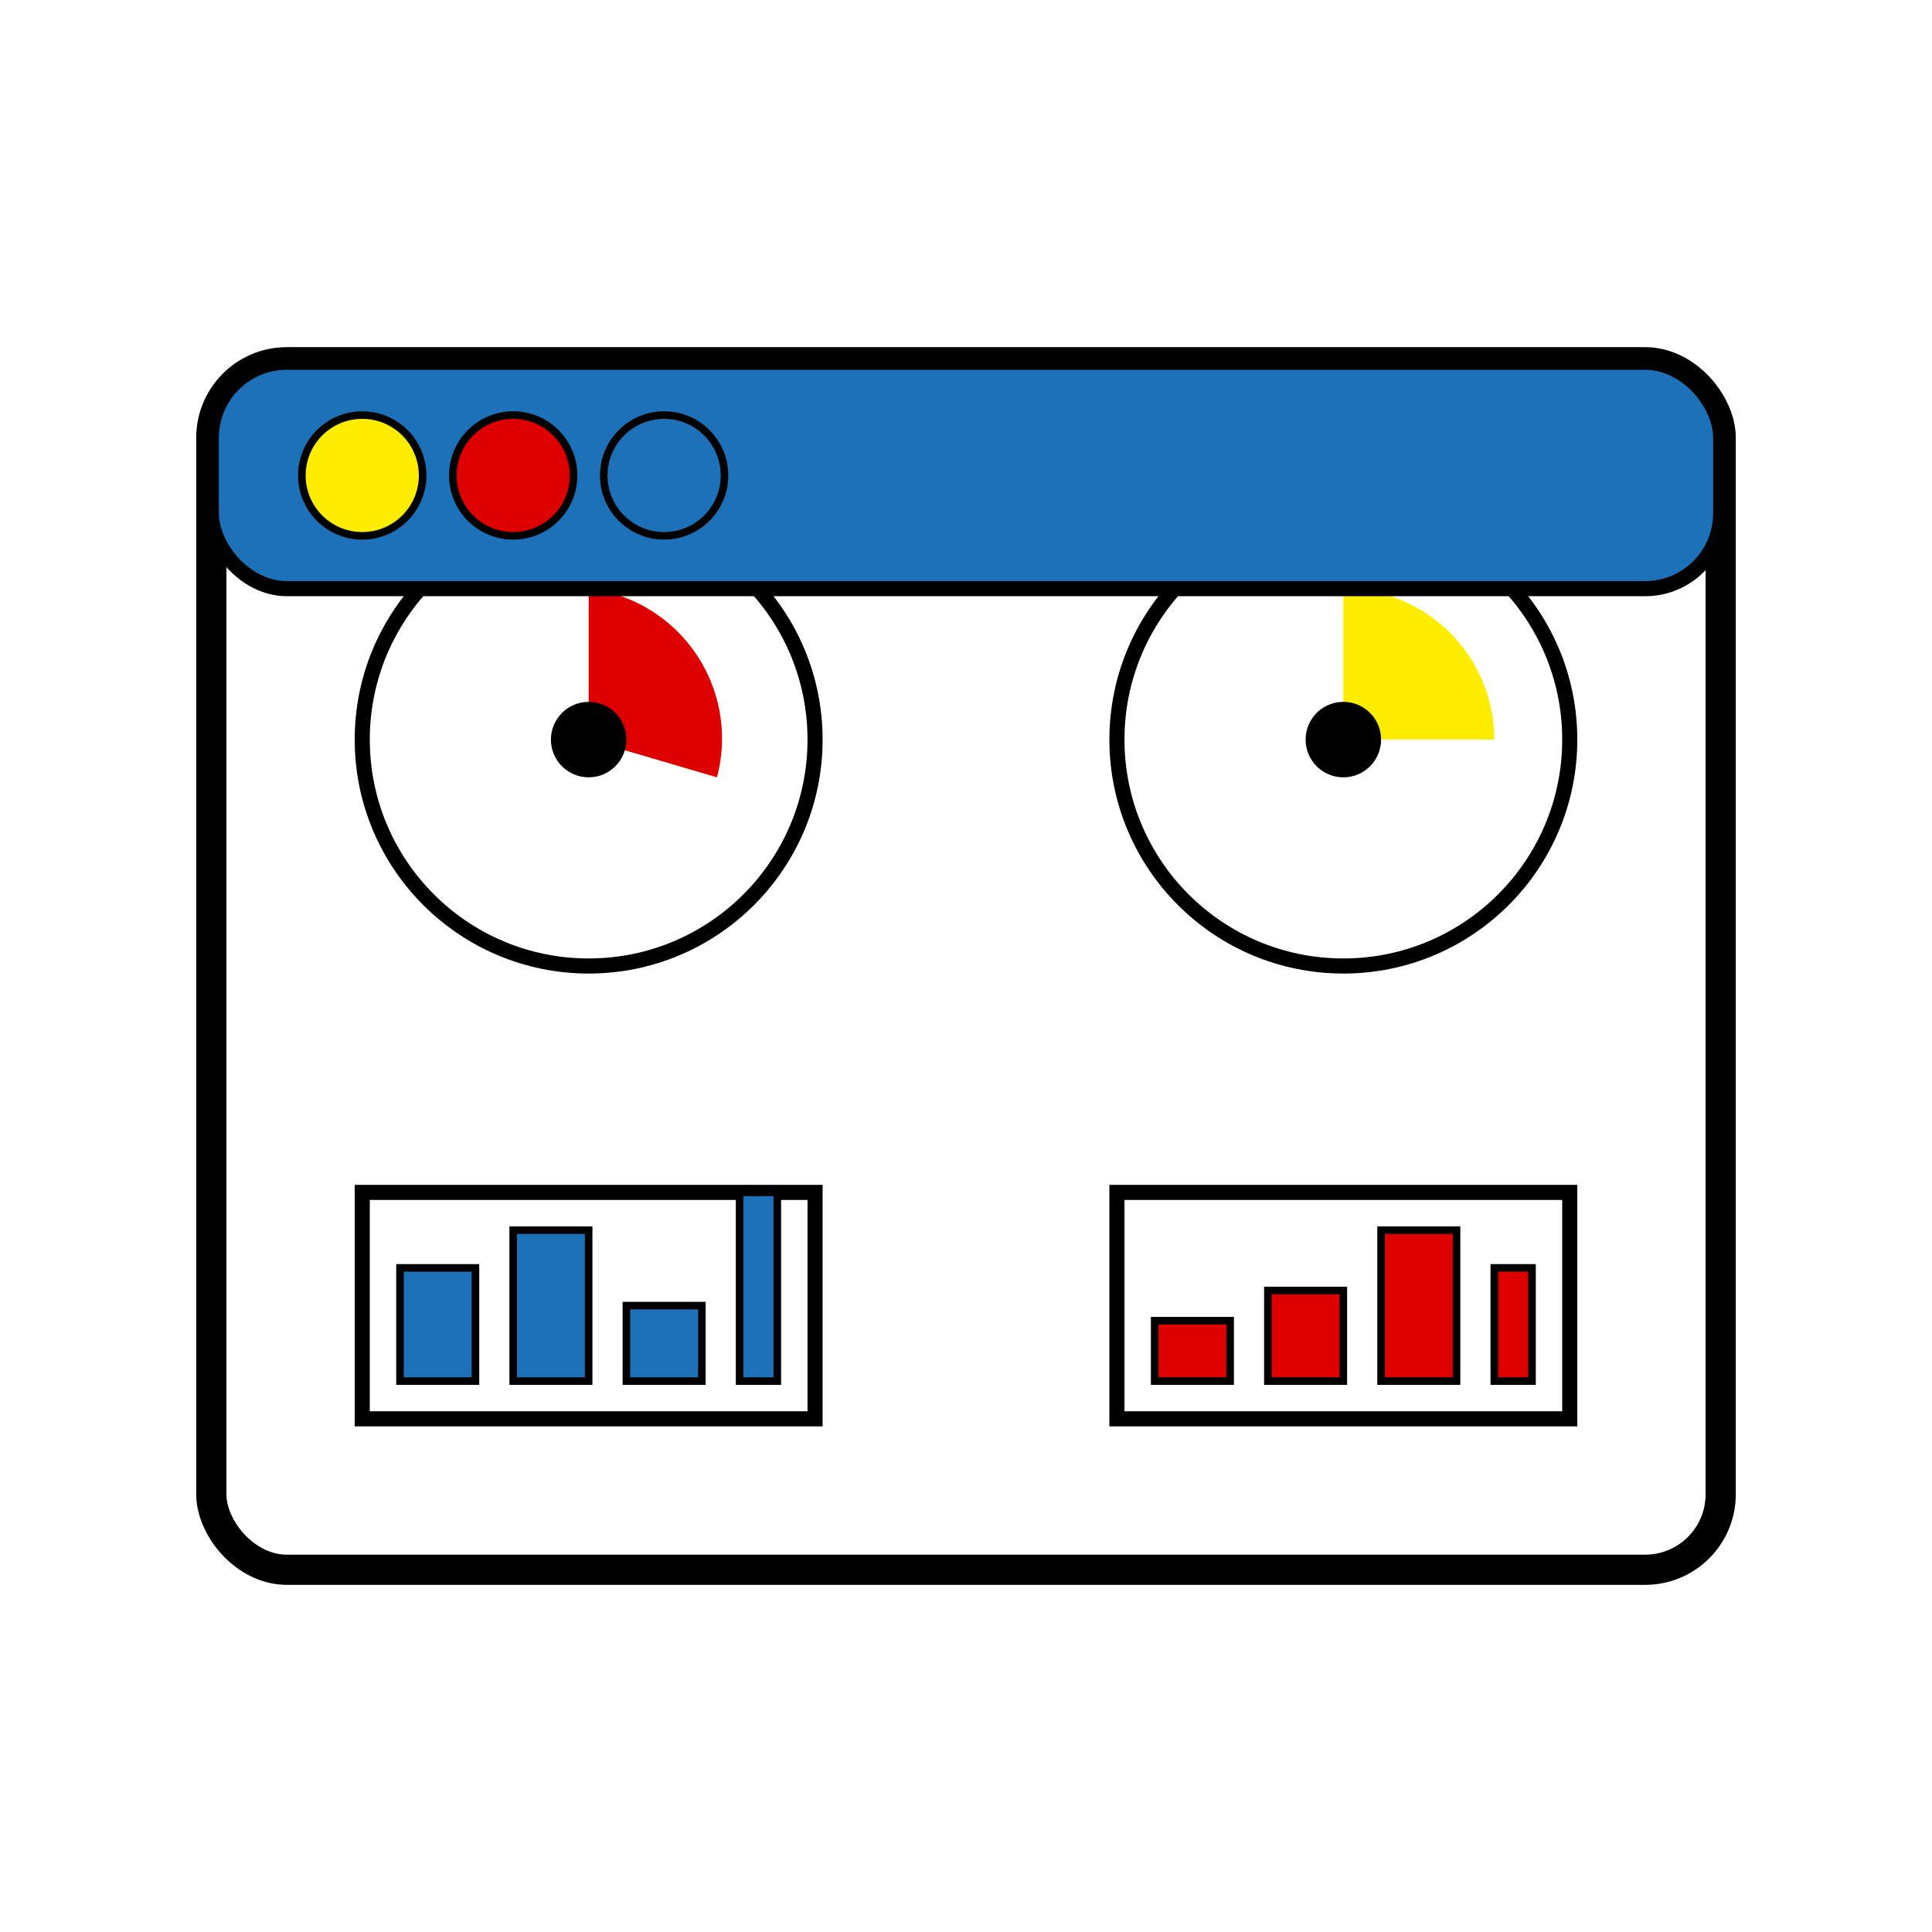 <?xml version="1.0" encoding="UTF-8" standalone="no"?>
<svg width="256" height="256" viewBox="0 0 256 256" xmlns="http://www.w3.org/2000/svg">
  <!-- Metrics & Instrumentation Icon in Bauhaus style -->
  <!-- Background -->
  <rect x="0" y="0" width="256" height="256" fill="#FFFFFF"/>
  
  <!-- Dashboard container -->
  <rect x="28" y="48" width="200" height="160" rx="10" ry="10" fill="#FFFFFF" stroke="#000000" stroke-width="4"/>
  
  <!-- Gauges -->
  <!-- Memory usage gauge -->
  <circle cx="78" cy="98" r="30" fill="#FFFFFF" stroke="#000000" stroke-width="2"/>
  <path d="M 78,98 L 78,78 A 20,20 0 0 1 95,103 Z" fill="#DE0000" stroke="none"/>
  <circle cx="78" cy="98" r="5" fill="#000000"/>
  
  <!-- CPU usage gauge -->
  <circle cx="178" cy="98" r="30" fill="#FFFFFF" stroke="#000000" stroke-width="2"/>
  <path d="M 178,98 L 178,78 A 20,20 0 0 1 198,98 Z" fill="#FFED00" stroke="none"/>
  <circle cx="178" cy="98" r="5" fill="#000000"/>
  
  <!-- Bar charts -->
  <!-- Instructions executed -->
  <rect x="48" y="158" width="60" height="30" fill="none" stroke="#000000" stroke-width="2"/>
  <rect x="53" y="183" width="10" height="-15" fill="#1D71B8" stroke="#000000" stroke-width="1"/>
  <rect x="68" y="183" width="10" height="-20" fill="#1D71B8" stroke="#000000" stroke-width="1"/>
  <rect x="83" y="183" width="10" height="-10" fill="#1D71B8" stroke="#000000" stroke-width="1"/>
  <rect x="98" y="183" width="5" height="-25" fill="#1D71B8" stroke="#000000" stroke-width="1"/>
  
  <!-- Function calls -->
  <rect x="148" y="158" width="60" height="30" fill="none" stroke="#000000" stroke-width="2"/>
  <rect x="153" y="183" width="10" height="-8" fill="#DE0000" stroke="#000000" stroke-width="1"/>
  <rect x="168" y="183" width="10" height="-12" fill="#DE0000" stroke="#000000" stroke-width="1"/>
  <rect x="183" y="183" width="10" height="-20" fill="#DE0000" stroke="#000000" stroke-width="1"/>
  <rect x="198" y="183" width="5" height="-15" fill="#DE0000" stroke="#000000" stroke-width="1"/>
  
  <!-- Dashboard header -->
  <rect x="28" y="48" width="200" height="30" rx="10" ry="10" fill="#1D71B8" stroke="#000000" stroke-width="2"/>
  
  <!-- Status indicators -->
  <circle cx="48" cy="63" r="8" fill="#FFED00" stroke="#000000" stroke-width="1"/>
  <circle cx="68" cy="63" r="8" fill="#DE0000" stroke="#000000" stroke-width="1"/>
  <circle cx="88" cy="63" r="8" fill="#1D71B8" stroke="#000000" stroke-width="1"/>
</svg> 